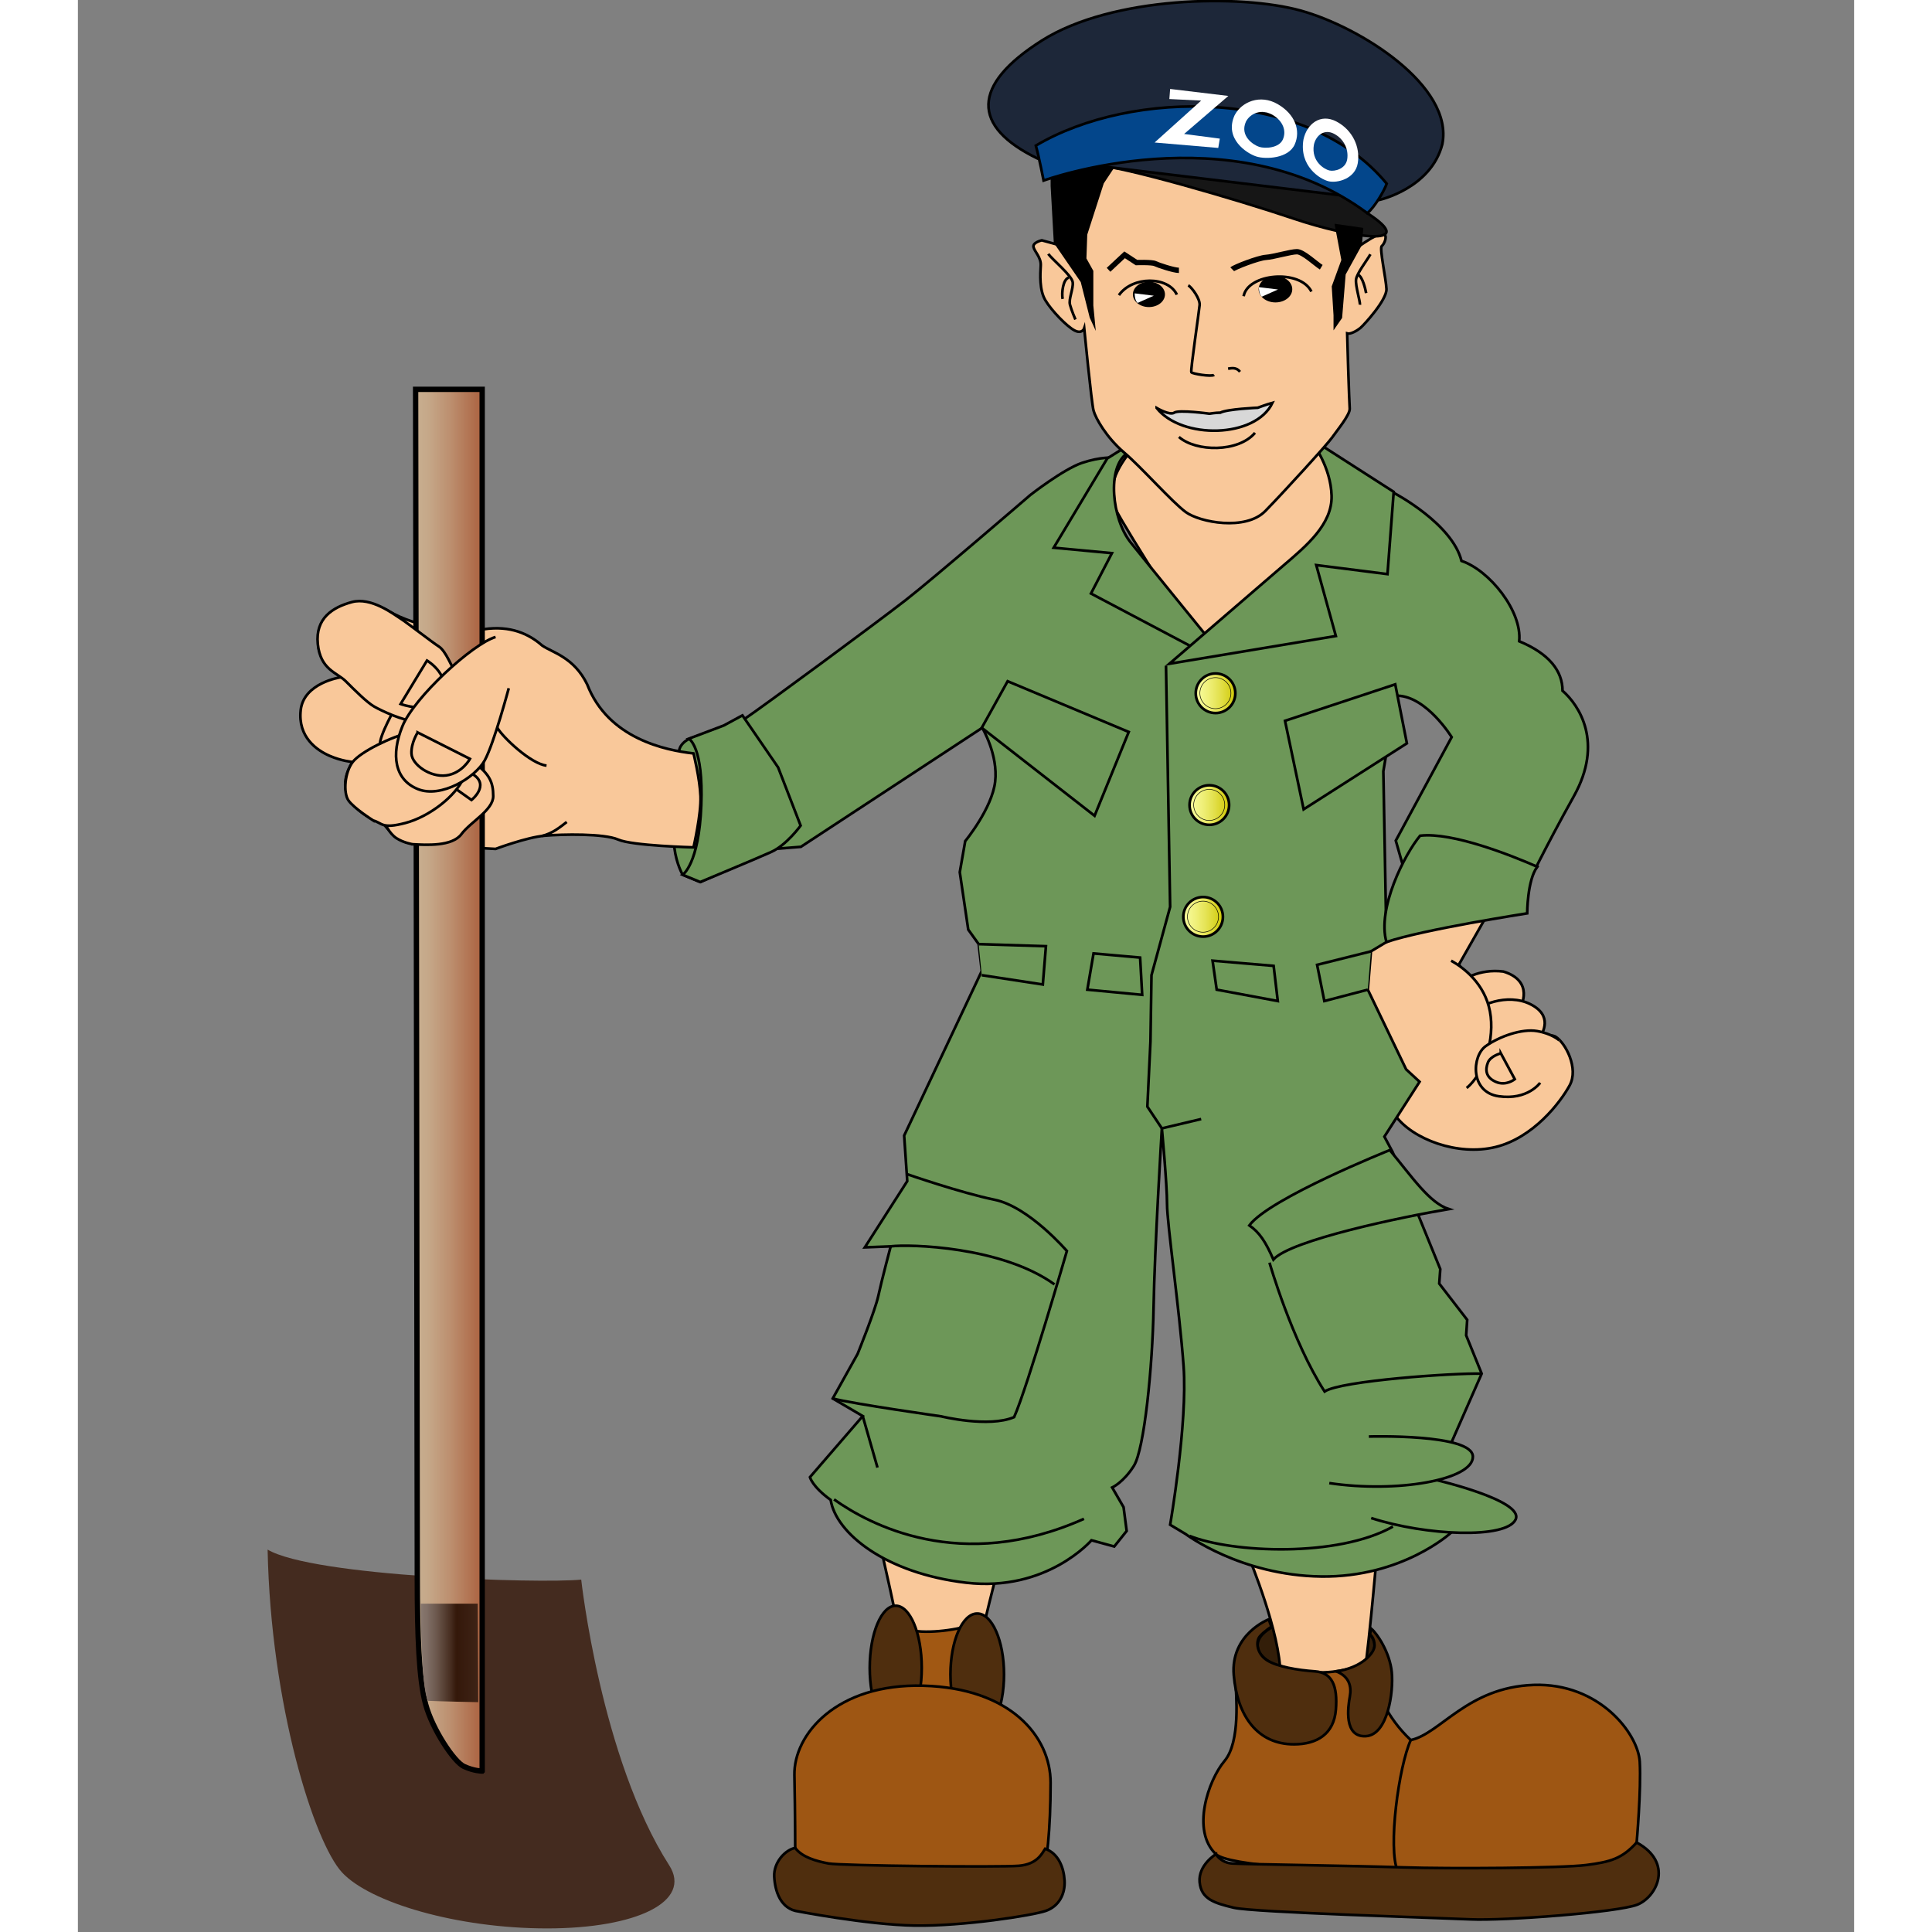<?xml version="1.0" encoding="UTF-8" standalone="no"?>
<!-- Generator: Adobe Illustrator 16.0.4, SVG Export Plug-In . SVG Version: 6.00 Build 0)  -->

<svg
   xmlns:dc="http://purl.org/dc/elements/1.1/"
   xmlns:cc="http://creativecommons.org/ns#"
   xmlns:rdf="http://www.w3.org/1999/02/22-rdf-syntax-ns#"
   xmlns:svg="http://www.w3.org/2000/svg"
   xmlns="http://www.w3.org/2000/svg"
   xmlns:sodipodi="http://sodipodi.sourceforge.net/DTD/sodipodi-0.dtd"
   xmlns:inkscape="http://www.inkscape.org/namespaces/inkscape"
   version="1.1"
   id="Layer_1"
   x="0px"
   y="0px"
   width="64"
   height="64"
   viewBox="45.02 22.32 53.115 57.774"
   enable-background="new 0 0 500 500"
   xml:space="preserve"
   sodipodi:docname="apchesookeeper-icon.svg"
   inkscape:version="0.92.3 (2405546, 2018-03-11)"><rect x="45.02" y="22.32" width="53.115" height="57.774" fill="#808080" stroke="none"/><defs
   id="defs285" /><sodipodi:namedview
   pagecolor="#ffffff"
   bordercolor="#666666"
   borderopacity="1"
   objecttolerance="10"
   gridtolerance="10"
   guidetolerance="10"
   inkscape:pageopacity="0"
   inkscape:pageshadow="2"
   inkscape:window-width="1920"
   inkscape:window-height="1001"
   id="namedview283"
   showgrid="false"
   inkscape:zoom="3.776"
   inkscape:cx="67.99829"
   inkscape:cy="53.957152"
   inkscape:window-x="-9"
   inkscape:window-y="-9"
   inkscape:window-maximized="1"
   inkscape:current-layer="Layer_1" />



<g
   id="g1649"
   transform="matrix(1.754,0,0,1.754,-31.914,-35.444)"><g
     transform="matrix(0.091,0,0,0.091,37.696,30.061)"
     id="g1223"><g
       id="Layer_4">
	
		<ellipse
   style="fill:#331e09;stroke:#000000;stroke-width:0.5;stroke-miterlimit:10"
   stroke-miterlimit="10"
   cx="299.73"
   cy="339.813"
   rx="10.957"
   ry="5.14"
   id="ellipse2" />
	<path
   style="fill:#f9c89a;stroke:#000000;stroke-width:0.5;stroke-miterlimit:10"
   inkscape:connector-curvature="0"
   stroke-miterlimit="10"
   d="m 217.706,319.453 c 0,0 4.363,18.614 4.944,24.142 0.583,5.526 11.635,8.145 12.798,1.745 1.164,-6.399 5.236,-22.105 5.236,-22.105 z"
   id="path4" />
	<path
   style="fill:#f9c89a;stroke:#000000;stroke-width:0.5;stroke-miterlimit:10"
   inkscape:connector-curvature="0"
   stroke-miterlimit="10"
   d="m 287.224,323.525 c 0,0 5.816,13.962 5.816,21.814 0,7.854 13.961,9.017 15.125,3.781 1.163,-5.235 2.908,-25.887 2.908,-25.887 z"
   id="path6" />
	<path
   style="fill:#a15813;stroke:#000000;stroke-width:0.5;stroke-miterlimit:10"
   inkscape:connector-curvature="0"
   stroke-miterlimit="10"
   d="m 234.771,336.031 c -2.327,0.971 -8.92,1.746 -11.441,0.777 -2.52,-0.969 0.195,9.113 0.97,12.217 0.775,3.103 8.919,2.521 8.919,2.521 z"
   id="path8" />
	
		<ellipse
   style="fill:#4f2e0e;stroke:#000000;stroke-width:0.5;stroke-miterlimit:10"
   stroke-miterlimit="10"
   cx="220.979"
   cy="344.03"
   rx="4.872"
   ry="11.636"
   id="ellipse10" />
	
		<ellipse
   style="fill:#4f2e0e;stroke:#000000;stroke-width:0.5;stroke-miterlimit:10"
   stroke-miterlimit="10"
   cx="236.249"
   cy="345.268"
   rx="5.018"
   ry="11.416"
   id="ellipse12" />
	<path
   style="fill:#9e5613;stroke:#000000;stroke-width:0.5;stroke-miterlimit:10"
   inkscape:connector-curvature="0"
   stroke-miterlimit="10"
   d="m 202.145,377.771 c 0,0 0,-6.107 -0.146,-13.67 -0.145,-7.562 7.854,-17.161 24.142,-16.725 16.289,0.436 23.851,9.453 23.851,18.179 0,8.726 -0.728,15.707 -1.601,17.452 -0.873,1.745 -42.611,2.327 -44.21,0.728 -1.6,-1.601 -2.036,-5.964 -2.036,-5.964 z"
   id="path14" />
	<path
   style="fill:#4f2e0e;stroke:#000000;stroke-width:0.5;stroke-miterlimit:10"
   inkscape:connector-curvature="0"
   stroke-miterlimit="10"
   d="m 202.145,389.551 c -2.763,-0.727 -3.781,-3.636 -3.927,-6.398 -0.145,-2.764 2.182,-5.091 3.927,-5.382 1.308,1.746 3.926,2.474 6.253,2.909 2.327,0.436 32.141,0.727 35.63,0.436 3.49,-0.291 4.363,-2.326 4.946,-3.197 2.473,0.871 3.489,3.488 3.635,5.96 0.146,2.475 -1.018,4.801 -3.49,5.673 -2.472,0.872 -15.562,2.909 -24.578,2.763 -9.017,-0.146 -22.396,-2.764 -22.396,-2.764 z"
   id="path16" />
	<path
   style="fill:#9e5613;stroke:#000000;stroke-width:0.5;stroke-miterlimit:10"
   inkscape:connector-curvature="0"
   stroke-miterlimit="10"
   d="m 310.638,342.431 c 0,0 -7.854,4.653 -17.889,1.164 -6.544,-0.873 -8.289,-0.873 -8.145,2.327 0.146,3.199 1.019,11.926 -2.035,15.561 -3.055,3.636 -6.255,13.089 -1.601,17.452 4.654,4.362 71.988,3.927 74.607,3.199 2.616,-0.728 4.218,-5.382 4.218,-5.382 0,0 0.871,-9.889 0.581,-15.124 -0.292,-5.235 -7.562,-14.834 -19.925,-14.397 -12.361,0.437 -17.451,9.162 -22.978,10.325 -4.654,-4.362 -6.399,-9.452 -6.399,-10.472 10e-4,-1.017 -0.434,-4.653 -0.434,-4.653 z"
   id="path18" />
	<path
   style="fill:#4f2e0e;stroke:#000000;stroke-width:0.5;stroke-miterlimit:10"
   inkscape:connector-curvature="0"
   stroke-miterlimit="10"
   d="m 295.585,358.355 c 4.363,0 7.489,-1.963 7.854,-6.472 0.362,-4.508 -0.727,-6.98 -3.928,-7.198 -3.198,-0.218 -7.126,-0.873 -9.016,-2.108 -1.891,-1.237 -2.109,-3.491 -1.309,-4.437 0.8,-0.945 2.181,-1.817 2.181,-1.817 l -0.509,-1.381 c 0,0 -7.199,2.763 -6.544,10.47 0.654,7.708 4.508,12.943 11.271,12.943 z"
   id="path20" />
	<path
   style="fill:#4f2e0e;stroke:#000000;stroke-width:0.5;stroke-miterlimit:10"
   inkscape:connector-curvature="0"
   stroke-miterlimit="10"
   d="m 303.512,344.686 c 2.398,0.945 2.907,2.764 2.545,4.727 -0.364,1.962 -1.164,7.636 2.98,7.417 4.146,-0.219 5.236,-8.29 4.873,-11.998 -0.365,-3.71 -2.764,-7.272 -3.854,-8.145 -0.146,0.581 -0.218,1.091 -0.218,1.091 0,0 0.824,0.581 0.849,2.036 0.022,1.454 -2.45,4.216 -7.175,4.872 z"
   id="path22" />
	<path
   style="fill:none;stroke:#000000;stroke-width:0.5;stroke-miterlimit:10"
   inkscape:connector-curvature="0"
   stroke-miterlimit="10"
   d="m 317.473,357.556 c -2.229,4.849 -4.363,20.363 -2.424,24.626"
   id="path24" />
	<path
   style="fill:#4f2e0e;stroke:#000000;stroke-width:0.5;stroke-miterlimit:10"
   inkscape:connector-curvature="0"
   stroke-miterlimit="10"
   d="m 280.969,378.935 c 0,0 -3.346,2.036 -3.054,5.234 0.291,3.2 2.763,3.928 6.399,4.801 3.636,0.872 38.103,1.89 44.356,2.181 6.253,0.291 27.632,-1.309 31.268,-2.763 3.636,-1.455 6.836,-7.854 -0.145,-11.636 -2.765,3.055 -4.945,3.637 -9.454,4.219 -4.508,0.582 -25.597,0.727 -34.322,0.436 -8.725,-0.291 -29.812,-0.582 -31.995,-0.727 -2.18,-0.146 -3.053,-1.745 -3.053,-1.745 z"
   id="path26" />
</g><g
       id="Layer_2">
	<path
   style="fill:#f9c89a;stroke:#000000;stroke-width:0.5;stroke-miterlimit:10"
   inkscape:connector-curvature="0"
   stroke-miterlimit="10"
   d="m 265.554,115.412 c -1.019,1.163 -5.817,6.69 -3.491,11.343 2.327,4.655 15.561,25.015 15.561,25.015 0,0 29.232,-14.834 28.361,-21.815 -0.875,-6.981 -6.836,-15.27 -6.836,-15.27 z"
   id="path29" />
	<path
   style="fill:#f9c89a;stroke:#000000;stroke-width:0.5;stroke-miterlimit:10"
   inkscape:connector-curvature="0"
   stroke-miterlimit="10"
   d="m 337.444,221.043 c 0.971,-0.969 3.101,-5.72 -2.618,-7.466 -4.556,-0.582 -7.853,1.552 -8.822,2.619 -0.969,1.066 2.035,6.787 3.877,6.98 1.844,0.194 7.563,-2.133 7.563,-2.133 z"
   id="path31" />
	<path
   style="fill:#f9c89a;stroke:#000000;stroke-width:0.5;stroke-miterlimit:10"
   inkscape:connector-curvature="0"
   stroke-miterlimit="10"
   d="m 341.42,226.279 c 0.873,-1.26 2.715,-4.46 -1.551,-6.593 -4.268,-2.132 -9.988,0.098 -11.442,2.327 -1.453,2.23 2.424,7.175 3.201,7.175 0.776,0 9.792,-2.909 9.792,-2.909 z"
   id="path33" />
	<path
   style="fill:#f9c89a;stroke:#000000;stroke-width:0.5;stroke-miterlimit:10"
   inkscape:connector-curvature="0"
   stroke-miterlimit="10"
   d="m 331.87,202.816 -5.381,9.454 c 0,0 3.005,3.927 4.168,8.871 1.163,4.945 -0.776,6.69 0.872,6.399 1.649,-0.291 11.248,-2.908 13.09,-1.746 1.841,1.164 4.363,5.915 2.618,9.114 -1.746,3.2 -6.787,9.792 -13.865,11.538 -7.077,1.745 -15.608,-1.455 -18.809,-5.915 -3.2,-4.459 -8.24,-18.809 -8.436,-21.33 -0.193,-2.521 3.2,-10.18 3.2,-10.18 l 13.186,-5.914 z"
   id="path35" />
	<path
   style="fill:#f9c89a;stroke:#000000;stroke-width:0.5;stroke-miterlimit:10"
   inkscape:connector-curvature="0"
   stroke-miterlimit="10"
   d="m 325.035,211.542 c 2.423,1.357 6.303,4.363 7.271,9.502 0.97,5.139 -1.066,11.635 -4.362,14.35"
   id="path37" />
	<path
   style="fill:#f9c89a;stroke:#000000;stroke-width:0.5;stroke-miterlimit:10"
   inkscape:connector-curvature="0"
   stroke-miterlimit="10"
   d="m 341.711,234.423 c 0,0 -2.328,3.298 -7.758,2.521 -5.429,-0.776 -5.041,-7.562 -2.424,-9.404 2.619,-1.843 6.786,-3.296 9.601,-2.812 2.812,0.485 4.167,1.745 4.167,1.745"
   id="path39" />
	<path
   style="fill:#f9c89a;stroke:#000000;stroke-width:0.5;stroke-miterlimit:10"
   inkscape:connector-curvature="0"
   stroke-miterlimit="10"
   d="m 334.343,228.897 2.617,4.848 c 0,0 -1.65,1.357 -3.588,0.484 -1.938,-0.872 -1.939,-2.327 -1.455,-3.587 0.487,-1.26 2.426,-1.745 2.426,-1.745 z"
   id="path41" />
	<path
   style="fill:#6d9758;stroke:#000000;stroke-width:0.5;stroke-miterlimit:10"
   inkscape:connector-curvature="0"
   stroke-miterlimit="10"
   d="m 314.466,123.992 c 0,0 10.764,5.672 12.509,12.653 5.235,1.745 11.392,9.428 10.811,15.052 5.623,2.327 8.119,5.587 8.119,9.271 3.104,2.715 7.744,9.678 2.121,19.761 -5.623,10.083 -8.927,17.055 -8.927,17.055 l -22.495,-1.944 -1.94,-6.79 10.471,-19.392 c 0,0 -4.654,-7.562 -10.085,-7.757 -1.356,5.817 -2.714,14.155 -2.714,14.155 l 0.581,31.995 -2.908,1.745 -0.582,7.175 7.175,14.931 2.521,2.327 -6.594,10.278 1.553,2.909 8.919,21.912 -0.194,2.715 5.237,6.786 -0.195,2.908 2.909,7.175 -5.624,12.798 -3.491,6.98 3.297,10.083 c 0,0 -9.113,8.339 -24.239,8.145 -15.123,-0.193 -25.401,-7.951 -25.401,-7.951 l -2.908,-1.744 c 0,0 3.297,-19.002 2.521,-29.668 -0.776,-10.665 -3.104,-26.76 -3.104,-30.444 0,-3.684 -0.969,-14.155 -0.969,-14.155 0,0 -1.359,22.3 -1.553,33.546 -0.193,11.247 -1.745,26.565 -3.683,29.667 -1.94,3.104 -4.072,4.072 -4.072,4.072 l 2.132,3.686 0.582,4.458 -2.327,2.91 -4.267,-1.165 c 0,0 -8.337,9.697 -23.462,7.953 -15.125,-1.746 -24.432,-9.308 -25.402,-15.514 -3.49,-2.521 -3.878,-4.266 -3.878,-4.266 l 9.89,-11.441 -5.624,-3.296 4.654,-8.339 c 0,0 3.297,-8.145 3.878,-10.859 0.581,-2.716 2.327,-9.307 2.327,-9.307 l -4.848,0.193 7.95,-12.409 -0.581,-8.533 14.542,-30.831 -0.582,-5.042 -1.951,-2.715 -1.587,-10.762 1.019,-5.818 c 0,0 5.029,-6.107 5.611,-11.149 0.582,-5.042 -2.417,-10.083 -2.417,-10.083 l -33.981,22.299 -4.87,0.388 -13.973,6.205 -3.303,-1.358 c 0,0 -1.166,-1.938 -1.554,-5.041 -0.387,-3.104 -0.001,-17.064 1.162,-19.003 1.164,-1.939 3.877,-1.939 3.877,-1.939 0,0 4.46,-0.775 7.951,-3.103 3.491,-2.327 25.014,-18.228 30.249,-22.3 5.236,-4.072 23.463,-19.778 23.463,-19.778 0,0 6.205,-4.848 9.695,-6.011 3.49,-1.164 5.815,-0.971 5.815,-0.971 l 0.195,16.677 15.706,17.791 17.065,-10.229 13.574,-12.604 z"
   id="path43" />
	<path
   style="fill:#6d9758;stroke:#000000;stroke-width:0.5;stroke-miterlimit:10"
   inkscape:connector-curvature="0"
   stroke-miterlimit="10"
   d="m 262.936,115.993 -2.327,1.455 -10.036,16.724 10.909,1.019 -3.927,7.562 20.651,10.907 1.744,-2.036 c 0,0 -11.488,-14.106 -14.979,-18.469 -3.49,-4.363 -4.509,-14.107 -0.582,-16.725 3.927,-2.618 -1.453,-0.437 -1.453,-0.437"
   id="path45" />
	<path
   style="fill:#6d9758;stroke:#000000;stroke-width:0.5;stroke-miterlimit:10"
   inkscape:connector-curvature="0"
   stroke-miterlimit="10"
   d="m 272.242,155.915 31.196,-5.199 -3.673,-13.289 13.344,1.691 1.164,-15.417 -13.816,-8.871 -1.309,-0.145 c 0,0 3.346,4.363 3.489,9.744 0.146,5.38 -4.798,9.453 -8.87,12.943 -4.072,3.49 -21.525,18.543 -21.525,18.543 z"
   id="path47" />
	<polygon
   style="fill:#6d9758;stroke:#000000;stroke-width:0.5;stroke-miterlimit:10"
   stroke-miterlimit="10"
   points="293.911,166.603 314.563,159.769 316.745,170.821 297.402,183.183 "
   id="polygon49" />
	<polyline
   style="fill:#6d9758;stroke:#000000;stroke-width:0.5;stroke-miterlimit:10"
   stroke-miterlimit="10"
   points="271.613,156.278 272.389,201.459    268.896,214.257 268.705,226.668 268.123,238.884 270.838,242.956 278.206,241.21  "
   id="polyline51" />
	<polygon
   style="fill:#6d9758;stroke:#000000;stroke-width:0.5;stroke-miterlimit:10"
   stroke-miterlimit="10"
   points="291.779,212.512 280.339,211.542 281.113,216.972 292.556,219.104 "
   id="polygon53" />
	<polyline
   style="fill:#6d9758;stroke:#000000;stroke-width:0.5;stroke-miterlimit:10"
   stroke-miterlimit="10"
   points="310.008,209.797 299.924,212.318    301.281,219.104 309.426,216.972  "
   id="polyline55" />
	<polygon
   style="fill:#6d9758;stroke:#000000;stroke-width:0.5;stroke-miterlimit:10"
   stroke-miterlimit="10"
   points="258.04,210.185 266.766,210.96 267.152,217.941 256.876,216.972 "
   id="polygon57" />
	<polyline
   style="fill:#6d9758;stroke:#000000;stroke-width:0.5;stroke-miterlimit:10"
   stroke-miterlimit="10"
   points="236.515,208.44 249.119,208.828    248.537,216.002 237.097,214.257  "
   id="polyline59" />
	<polygon
   style="fill:#6d9758;stroke:#000000;stroke-width:0.5;stroke-miterlimit:10"
   stroke-miterlimit="10"
   points="241.945,159.187 237.097,167.913 258.232,184.395 264.633,168.688 "
   id="polygon61" />
	<path
   style="fill:#6d9758;stroke:#000000;stroke-width:0.5;stroke-miterlimit:10"
   inkscape:connector-curvature="0"
   stroke-miterlimit="10"
   d="m 339.287,202.671 c 0,0 0,-6.254 1.891,-8.726 -4.654,-2.037 -15.852,-6.544 -21.96,-5.817 -2.909,3.49 -8.094,13.67 -6.302,19.924 6.737,-2.327 26.371,-5.381 26.371,-5.381 z"
   id="path63" />
	<path
   style="fill:#6d9758;stroke:#000000;stroke-width:0.5;stroke-miterlimit:10"
   inkscape:connector-curvature="0"
   stroke-miterlimit="10"
   d="m 192.255,165.585 6.689,9.744 4.218,10.908 c 0,0 -2.618,3.635 -5.526,4.944 -2.91,1.31 -13.283,5.624 -13.283,5.624 l -3.296,-1.358 c 0,0 3.054,-1.938 3.49,-12.991 0.436,-11.053 -2.326,-12.507 -2.326,-12.507 l 6.544,-2.473 z"
   id="path65" />
	<path
   style="fill:#6d9758;stroke:#000000;stroke-width:0.5;stroke-miterlimit:10"
   inkscape:connector-curvature="0"
   stroke-miterlimit="10"
   d="m 291.004,268.114 c 0,0 4.217,14.688 10.326,24.143 3.053,-2.035 24.287,-3.49 29.426,-3.345"
   id="path67" />
	<path
   style="fill:none;stroke:#000000;stroke-width:0.5;stroke-miterlimit:10"
   inkscape:connector-curvature="0"
   stroke-miterlimit="10"
   d="m 209.174,293.566 c 3.878,1.018 20.312,3.344 20.312,3.344 0,0 8.872,2.182 13.671,0.146 2.472,-5.527 9.889,-31.123 9.889,-31.123 0,0 -7.126,-8.29 -13.525,-9.598 -6.399,-1.31 -16.433,-4.8 -16.433,-4.8"
   id="path69" />
	<path
   style="fill:#6d9758;stroke:#000000;stroke-width:0.5;stroke-miterlimit:10"
   inkscape:connector-curvature="0"
   stroke-miterlimit="10"
   d="m 220.033,265.062 c 3.49,-0.437 20.796,0 30.686,7.125"
   id="path71" />
	
		<line
   style="fill:none;stroke:#000000;stroke-width:0.5;stroke-miterlimit:10"
   stroke-miterlimit="10"
   x1="214.797"
   y1="296.862"
   x2="217.561"
   y2="306.509"
   id="line73" />
	<path
   style="fill:#6d9758;stroke:#000000;stroke-width:0.5;stroke-miterlimit:10"
   inkscape:connector-curvature="0"
   stroke-miterlimit="10"
   d="m 209.416,312.472 c 6.544,4.653 23.706,13.963 46.829,3.637"
   id="path75" />
	<path
   style="fill:none;stroke:#000000;stroke-width:0.5;stroke-miterlimit:10"
   inkscape:connector-curvature="0"
   stroke-miterlimit="10"
   d="m 276.025,319.308 c 7.997,3.198 27.775,4.071 38.103,-1.745"
   id="path77" />
	<path
   style="fill:#6d9758;stroke:#000000;stroke-width:0.5;stroke-miterlimit:10"
   inkscape:connector-curvature="0"
   stroke-miterlimit="10"
   d="m 310.056,315.963 c 10.324,3.345 25.306,3.927 27.05,0.29 1.745,-3.636 -15.465,-7.562 -15.465,-7.562"
   id="path79" />
	<path
   style="fill:#6d9758;stroke:#000000;stroke-width:0.5;stroke-miterlimit:10"
   inkscape:connector-curvature="0"
   stroke-miterlimit="10"
   d="m 302.202,309.418 c 12.651,1.89 26.905,-0.582 26.905,-4.945 0,-4.362 -19.488,-3.78 -19.488,-3.78"
   id="path81" />
	<path
   style="fill:#6d9758;stroke:#000000;stroke-width:0.5;stroke-miterlimit:10"
   inkscape:connector-curvature="0"
   stroke-miterlimit="10"
   d="m 313.545,247.027 c 4.219,5.091 7.418,9.89 11.054,11.054 -8.726,1.454 -29.668,5.817 -32.868,9.451 -1.453,-3.344 -2.617,-5.089 -4.507,-6.398 3.78,-5.09 26.321,-14.107 26.321,-14.107 z"
   id="path83" />
	<path
   style="fill:#f9c89a;stroke:#000000;stroke-width:0.5;stroke-miterlimit:10"
   inkscape:connector-curvature="0"
   stroke-miterlimit="10"
   d="m 183.093,172.711 c -5.236,-0.582 -15.998,-2.763 -19.924,-12.943 -2.472,-5.09 -6.544,-5.962 -8.435,-7.272 -2.473,-2.181 -5.963,-3.781 -10.908,-3.054 -4.945,0.727 -12.798,-0.437 -17.743,-3.345 -4.944,-2.909 -10.18,-1.018 -11.925,1.455 -1.745,2.472 -1.891,5.962 -0.146,7.853 1.745,1.891 2.909,3.055 2.909,3.055 0,0 -6.835,1.018 -7.417,6.108 -0.582,5.09 3.054,7.562 5.38,8.581 2.327,1.018 4.363,1.164 4.363,1.164 0,0 -2.617,3.49 -0.727,6.834 1.89,3.346 6.545,4.8 6.545,4.8 0,0 2.181,3.054 4.508,3.49 2.327,0.436 16.434,1.164 16.434,1.164 0,0 5.816,-2.181 9.162,-2.472 3.345,-0.292 11.198,-0.437 13.816,0.727 2.618,1.163 14.107,1.454 14.107,1.454 0,0 1.454,-6.254 1.309,-9.599 -0.145,-3.345 -1.308,-8 -1.308,-8 z"
   id="path85" />
	<linearGradient
   id="SVGID_1_"
   gradientUnits="userSpaceOnUse"
   x1="103.3"
   y1="357.36"
   x2="179.524"
   y2="357.36">
		<stop
   offset="0"
   style="stop-color:#442B1F"
   id="stop87" />
		<stop
   offset="1"
   style="stop-color:#442B1F"
   id="stop89" />
	</linearGradient>
	<path
   inkscape:connector-curvature="0"
   style="fill:url(#SVGID_1_)"
   d="m 162.055,327.499 c -7.95,0.775 -50.222,-0.582 -58.754,-5.624 0.582,29.087 8.726,54.876 13.961,60.5 5.235,5.624 21.524,10.471 38.395,10.471 16.869,0 27.212,-5.067 22.881,-11.828 -12.799,-19.973 -16.483,-53.519 -16.483,-53.519 z"
   id="path92" />
	<linearGradient
   id="SVGID_2_"
   gradientUnits="userSpaceOnUse"
   x1="131.029"
   y1="233.936"
   x2="143.5"
   y2="233.936">
		<stop
   offset="0"
   style="stop-color:#C8B091"
   id="stop94" />
		<stop
   offset="0.199"
   style="stop-color:#C5A788"
   id="stop96" />
		<stop
   offset="0.529"
   style="stop-color:#BC8E6E"
   id="stop98" />
		<stop
   offset="0.948"
   style="stop-color:#AD6745"
   id="stop100" />
		<stop
   offset="0.994"
   style="stop-color:#AB6240"
   id="stop102" />
	</linearGradient>
	<path
   inkscape:connector-curvature="0"
   style="fill:url(#SVGID_2_);stroke:#000000;stroke-miterlimit:10"
   stroke-miterlimit="10"
   d="M 143.5,363.373 V 104.5 h -12.471 c 0,0 0.313,211.461 0.313,222.514 0,11.053 0.314,19.196 1.569,23.852 1.255,4.653 5.293,10.762 7.177,11.634 1.885,0.872 3.412,0.873 3.412,0.873 z"
   id="path105" />
	<linearGradient
   id="SVGID_3_"
   gradientUnits="userSpaceOnUse"
   x1="131.998"
   y1="341.231"
   x2="142.76"
   y2="341.231">
		<stop
   offset="0"
   style="stop-color:#88786F"
   id="stop107" />
		<stop
   offset="0.105"
   style="stop-color:#806F66"
   id="stop109" />
		<stop
   offset="0.281"
   style="stop-color:#6B574C"
   id="stop111" />
		<stop
   offset="0.503"
   style="stop-color:#493023"
   id="stop113" />
		<stop
   offset="0.622"
   style="stop-color:#34180A"
   id="stop115" />
		<stop
   offset="1"
   style="stop-color:#3E2316"
   id="stop117" />
	</linearGradient>
	<path
   inkscape:connector-curvature="0"
   style="fill:url(#SVGID_3_)"
   d="m 142.663,332 h -10.665 c 0,0 0,15.879 1.357,18.207 1.842,0.098 9.405,0.253 9.405,0.253 z"
   id="path120" />
	<path
   style="fill:#f9c89a;stroke:#000000;stroke-width:0.5;stroke-miterlimit:10"
   inkscape:connector-curvature="0"
   stroke-miterlimit="10"
   d="m 127.345,163.938 c 0,0 -3.2,5.526 -3.006,7.271 0.194,1.746 6.206,0.486 6.593,-1.745 0.387,-2.23 -3.587,-5.526 -3.587,-5.526 z"
   id="path122" />
	<path
   style="fill:#f9c89a;stroke:#000000;stroke-width:0.5;stroke-miterlimit:10"
   inkscape:connector-curvature="0"
   stroke-miterlimit="10"
   d="m 130.446,189.728 c 2.619,0.145 7.417,0.437 9.163,-1.892 1.745,-2.326 5.962,-4.508 5.962,-7.125 0,-2.617 -0.727,-4.072 -3.344,-6.108 -2.618,-2.036 -15.416,2.91 -16.144,4.217 -0.727,1.31 -1.745,4.945 -1.308,5.963 0.436,1.017 1.308,2.909 2.617,3.781 1.309,0.873 3.054,1.164 3.054,1.164 z"
   id="path124" />
	<path
   style="fill:#f9c89a;stroke:#000000;stroke-width:0.5;stroke-miterlimit:10"
   inkscape:connector-curvature="0"
   stroke-miterlimit="10"
   d="m 138.009,178.965 3.49,2.472 c 0,0 3.491,-2.763 0.292,-4.799 -3.2,-2.036 -4.072,1.018 -4.072,1.018 z"
   id="path126" />
	<path
   style="fill:#f9c89a;stroke:#000000;stroke-width:0.5;stroke-miterlimit:10"
   inkscape:connector-curvature="0"
   stroke-miterlimit="10"
   d="m 123.078,185.267 c 1.745,0.485 1.553,1.649 6.012,0.485 4.459,-1.163 9.501,-5.042 10.956,-8.532 1.454,-3.491 -6.689,-9.211 -10.083,-8.435 -3.395,0.775 -9.211,3.587 -10.714,5.526 -1.502,1.938 -1.793,5.719 -0.824,7.174 0.969,1.455 4.653,3.782 4.653,3.782 z"
   id="path128" />
	<path
   style="fill:#f9c89a;stroke:#000000;stroke-width:0.5;stroke-miterlimit:10"
   inkscape:connector-curvature="0"
   stroke-miterlimit="10"
   d="m 138.881,158.217 c -1.066,-1.551 -2.132,-4.654 -3.49,-5.527 -1.357,-0.873 -5.816,-4.363 -7.174,-5.235 -1.358,-0.873 -5.527,-4.072 -9.114,-3.103 -3.587,0.969 -6.883,3.006 -6.399,7.853 0.484,4.848 3.587,5.333 5.235,6.981 1.648,1.648 3.976,3.976 5.333,4.751 1.357,0.776 5.235,2.618 8.144,2.909 2.909,0.291 5.719,-1.552 6.787,-3.394 1.067,-1.841 0.678,-5.235 0.678,-5.235 z"
   id="path130" />
	<path
   style="fill:#f9c89a;stroke:#000000;stroke-width:0.5;stroke-miterlimit:10"
   inkscape:connector-curvature="0"
   stroke-miterlimit="10"
   d="m 133.162,155.309 -4.944,8.144 c 0,0 5.396,1.989 7.368,-0.97 2.714,-4.072 -2.424,-7.174 -2.424,-7.174 z"
   id="path132" />
	<path
   style="fill:#f9c89a;stroke:#000000;stroke-width:0.5;stroke-miterlimit:10"
   inkscape:connector-curvature="0"
   stroke-miterlimit="10"
   d="m 146.008,150.897 c -4.364,1.309 -15.271,11.343 -17.452,16.725 -2.182,5.381 -1.454,10.035 2.909,11.78 4.363,1.745 10.762,-2.181 12.507,-5.38 1.745,-3.2 4.508,-13.525 4.508,-13.525"
   id="path134" />
	<path
   style="fill:#f9c89a;stroke:#000000;stroke-width:0.5;stroke-miterlimit:10"
   inkscape:connector-curvature="0"
   stroke-miterlimit="10"
   d="m 131.417,168.786 9.792,4.944 c 0,0 -1.455,2.714 -4.459,3.103 -3.005,0.388 -6.398,-2.036 -6.496,-4.072 -0.098,-2.036 1.163,-3.975 1.163,-3.975 z"
   id="path136" />
	<path
   style="fill:#f9c89a;stroke:#000000;stroke-width:0.5;stroke-miterlimit:10"
   inkscape:connector-curvature="0"
   stroke-miterlimit="10"
   d="m 146.348,167.913 c 0.969,1.745 6.302,6.787 9.21,7.078"
   id="path138" />
	<path
   style="fill:#f9c89a;stroke:#000000;stroke-width:0.5;stroke-miterlimit:10"
   inkscape:connector-curvature="0"
   stroke-miterlimit="10"
   d="m 154.685,188.176 c 2.036,-0.484 3.394,-1.648 4.654,-2.618"
   id="path140" />
	<linearGradient
   id="SVGID_4_"
   gradientUnits="userSpaceOnUse"
   x1="277.188"
   y1="161.441"
   x2="284.604"
   y2="161.441">
		<stop
   offset="0"
   style="stop-color:#F8FB9B"
   id="stop142" />
		<stop
   offset="0.126"
   style="stop-color:#F5F892"
   id="stop144" />
		<stop
   offset="0.334"
   style="stop-color:#EFEF78"
   id="stop146" />
		<stop
   offset="0.601"
   style="stop-color:#E3E14F"
   id="stop148" />
		<stop
   offset="0.911"
   style="stop-color:#D4CE16"
   id="stop150" />
		<stop
   offset="1"
   style="stop-color:#CFC804"
   id="stop152" />
	</linearGradient>
	<circle
   style="fill:url(#SVGID_4_);stroke:#000000;stroke-width:0.5;stroke-miterlimit:10"
   stroke-miterlimit="10"
   cx="280.896"
   cy="161.441"
   r="3.708"
   id="circle155" />
	<circle
   style="fill:none;stroke:#000000;stroke-width:0.1;stroke-miterlimit:10"
   stroke-miterlimit="10"
   cx="280.871"
   cy="161.417"
   r="2.908"
   id="circle157" />
	<linearGradient
   id="SVGID_5_"
   gradientUnits="userSpaceOnUse"
   x1="276.025"
   y1="182.383"
   x2="283.44"
   y2="182.383">
		<stop
   offset="0"
   style="stop-color:#F8FB9B"
   id="stop159" />
		<stop
   offset="0.126"
   style="stop-color:#F5F892"
   id="stop161" />
		<stop
   offset="0.334"
   style="stop-color:#EFEF78"
   id="stop163" />
		<stop
   offset="0.601"
   style="stop-color:#E3E14F"
   id="stop165" />
		<stop
   offset="0.911"
   style="stop-color:#D4CE16"
   id="stop167" />
		<stop
   offset="1"
   style="stop-color:#CFC804"
   id="stop169" />
	</linearGradient>
	<circle
   style="fill:url(#SVGID_5_);stroke:#000000;stroke-width:0.5;stroke-miterlimit:10"
   stroke-miterlimit="10"
   cx="279.733"
   cy="182.383"
   r="3.708"
   id="circle172" />
	<circle
   style="fill:none;stroke:#000000;stroke-width:0.1;stroke-miterlimit:10"
   stroke-miterlimit="10"
   cx="279.708"
   cy="182.358"
   r="2.909"
   id="circle174" />
	<linearGradient
   id="SVGID_6_"
   gradientUnits="userSpaceOnUse"
   x1="274.86"
   y1="203.325"
   x2="282.278"
   y2="203.325">
		<stop
   offset="0"
   style="stop-color:#F8FB9B"
   id="stop176" />
		<stop
   offset="0.126"
   style="stop-color:#F5F892"
   id="stop178" />
		<stop
   offset="0.334"
   style="stop-color:#EFEF78"
   id="stop180" />
		<stop
   offset="0.601"
   style="stop-color:#E3E14F"
   id="stop182" />
		<stop
   offset="0.911"
   style="stop-color:#D4CE16"
   id="stop184" />
		<stop
   offset="1"
   style="stop-color:#CFC804"
   id="stop186" />
	</linearGradient>
	<circle
   style="fill:url(#SVGID_6_);stroke:#000000;stroke-width:0.5;stroke-miterlimit:10"
   stroke-miterlimit="10"
   cx="278.569"
   cy="203.325"
   r="3.709"
   id="circle189" />
	<circle
   style="fill:none;stroke:#000000;stroke-width:0.1;stroke-miterlimit:10"
   stroke-miterlimit="10"
   cx="278.545"
   cy="203.301"
   r="2.909"
   id="circle191" />
</g><g
       id="head">
	<path
   style="fill:#f9c89a;stroke:#000000;stroke-width:0.5;stroke-miterlimit:10"
   inkscape:connector-curvature="0"
   stroke-miterlimit="10"
   d="m 251.542,77.454 -3.199,-0.873 c 0,0 -1.745,0.388 -1.552,1.262 0.195,0.872 1.455,1.939 1.357,3.49 -0.095,1.551 -0.291,4.556 0.875,6.496 1.162,1.939 3.975,4.848 5.429,5.623 1.454,0.775 1.842,-0.388 1.842,-0.388 0,0 1.356,13.961 1.746,15.416 0.388,1.454 2.424,5.042 5.72,7.854 3.296,2.812 8.921,9.21 11.538,11.149 2.618,1.939 11.246,3.588 14.931,-0.194 3.684,-3.781 11.635,-12.507 12.507,-13.768 0.873,-1.26 3.393,-4.266 3.297,-5.43 -0.097,-1.164 -0.484,-13.574 -0.484,-14.059 0.581,0.194 1.841,-0.484 2.52,-1.066 0.681,-0.582 4.945,-5.236 4.849,-7.272 -0.096,-2.036 -1.358,-7.659 -0.872,-8.047 0.484,-0.388 1.162,-1.939 0.291,-2.327 -0.873,-0.389 -6.012,3.393 -6.012,3.393 0,0 -1.042,-13.258 -5.815,-16.676 -4.776,-3.417 -43.438,-5.817 -45.764,-2.715 -2.33,3.105 -3.204,18.132 -3.204,18.132 z"
   id="path194" />
	<polygon
   points="258,88.797 258.457,93.548 257.325,91.076 255.646,84.41 250.593,77.054 250,66.401 250,64.365 264.006,59.808 259.955,65.917 256.863,75.515 256.705,79.975 258,82.302 "
   id="polygon196" />
	<path
   style="fill:#161616;stroke:#000000;stroke-width:0.5;stroke-miterlimit:10"
   inkscape:connector-curvature="0"
   stroke-miterlimit="10"
   d="m 309.328,71.491 c 10.035,6.544 -3.054,4.654 -13.815,1.018 -10.763,-3.636 -32.286,-9.89 -37.232,-10.035 -4.943,-0.146 32.724,-3.055 38.54,-1.164 5.817,1.891 12.507,10.181 12.507,10.181 z"
   id="path198" />
	<linearGradient
   id="SVGID_7_"
   gradientUnits="userSpaceOnUse"
   x1="280.96"
   y1="69.02"
   x2="280.96"
   y2="31.748">
		<stop
   offset="0.372"
   style="stop-color:#1D2739"
   id="stop200" />
		<stop
   offset="0.994"
   style="stop-color:#1D2739"
   id="stop202" />
	</linearGradient>
	<path
   inkscape:connector-curvature="0"
   style="fill:url(#SVGID_7_);stroke:#000000;stroke-width:0.5;stroke-miterlimit:10"
   stroke-miterlimit="10"
   d="m 247.568,61.263 c -12.41,-6.011 -12.41,-13.767 0.776,-22.105 13.186,-8.338 37.231,-8.726 48.476,-5.624 11.247,3.103 28.698,14.155 26.566,25.015 -2.132,8.337 -11.829,10.471 -11.829,10.471 z"
   id="path205" />
	<path
   style="fill:#03468b;stroke:#000000;stroke-width:0.5;stroke-miterlimit:10"
   inkscape:connector-curvature="0"
   stroke-miterlimit="10"
   d="m 248.684,65.383 c 0,0 -0.875,-4.508 -1.456,-6.544 17.889,-10.617 50.901,-10.908 65.735,7.126 -0.437,1.308 -2.326,4.508 -3.636,5.526 -25.449,-18.906 -60.643,-6.108 -60.643,-6.108 z"
   id="path207" />
	<polygon
   style="fill:#ffffff"
   points="275.007,56.657 281.695,57.53 281.404,59.274 269.479,58.257 278.206,50.403 272.242,50.113 272.389,48.222 283.295,49.531 "
   id="polygon209" />
	<path
   style="fill:#ffffff"
   inkscape:connector-curvature="0"
   d="m 292.53,51.058 c 3.272,1.891 4.364,4.944 3.2,7.562 -1.163,2.618 -5.382,2.835 -7.198,2.254 -1.819,-0.582 -6.037,-3.345 -4.072,-7.708 1.308,-2.544 4.798,-3.999 8.07,-2.108 z m -5.94,3.288 c -1.205,2.677 1.383,4.372 2.499,4.729 1.115,0.357 3.702,0.222 4.416,-1.382 0.714,-1.606 0.046,-3.48 -1.964,-4.641 -2.006,-1.16 -4.149,-0.268 -4.951,1.294 z"
   id="path211" />
	<path
   style="fill:#ffffff"
   inkscape:connector-curvature="0"
   d="m 303.572,54.338 c 3.012,1.603 4.454,4.764 3.977,7.759 -0.478,2.994 -3.881,3.804 -5.472,3.421 -1.589,-0.384 -5.531,-2.804 -4.714,-7.798 0.611,-2.936 3.196,-4.987 6.209,-3.382 z m -4.256,4.369 c -0.504,3.065 1.918,4.55 2.89,4.786 0.979,0.234 3.063,-0.262 3.357,-2.098 0.293,-1.838 -0.591,-3.777 -2.439,-4.763 -1.847,-0.984 -3.435,0.273 -3.808,2.075 z"
   id="path213" />
	<polygon
   points="303.187,73.479 304.464,80.266 302.664,85.211 303,90.64 303,93.451 304.611,91.124 305.274,82.98 308.319,77.454 308.581,74.254 "
   id="polygon215" />
	<path
   style="fill:none;stroke:#000000;stroke-miterlimit:10"
   inkscape:connector-curvature="0"
   stroke-miterlimit="10"
   d="m 300.7,81.624 c -0.97,-0.583 -3.394,-2.909 -4.557,-2.909 -1.164,0 -4.364,0.97 -5.817,1.066 -1.455,0.098 -5.914,1.841 -6.303,2.229"
   id="path217" />
	<path
   style="fill:none;stroke:#000000;stroke-miterlimit:10"
   inkscape:connector-curvature="0"
   stroke-miterlimit="10"
   d="m 274.037,82.205 c -0.969,0 -3.878,-0.969 -4.46,-1.26 -0.581,-0.292 -3.49,-0.194 -3.49,-0.194 l -2.229,-1.455 -3.006,2.812"
   id="path219" />
	<path
   style="fill:none;stroke:#000000;stroke-width:0.5;stroke-miterlimit:10"
   inkscape:connector-curvature="0"
   stroke-miterlimit="10"
   d="m 275.782,85.016 c 0.679,0.388 2.231,2.521 2.135,3.684 -0.099,1.164 -1.747,12.313 -1.553,12.604 0.194,0.291 3.781,0.872 4.267,0.485"
   id="path221" />
	<path
   style="fill:none;stroke:#000000;stroke-width:0.5;stroke-miterlimit:10"
   inkscape:connector-curvature="0"
   stroke-miterlimit="10"
   d="m 283.248,100.626 c 0.679,-0.097 1.552,-0.291 2.229,0.582"
   id="path223" />
	<path
   style="fill:none;stroke:#000000;stroke-width:0.5;stroke-miterlimit:10"
   inkscape:connector-curvature="0"
   stroke-miterlimit="10"
   d="m 273.649,86.761 c -1.647,-3.49 -8.34,-3.49 -10.859,0.098"
   id="path225" />
	<path
   style="fill:none;stroke:#000000;stroke-width:0.5;stroke-miterlimit:10"
   inkscape:connector-curvature="0"
   stroke-miterlimit="10"
   d="m 286.157,87.052 c 0.774,-4.265 10.567,-5.138 12.699,-0.872"
   id="path227" />
	<ellipse
   cx="268.414"
   cy="86.713"
   rx="3.006"
   ry="2.375"
   id="ellipse229" />
	<ellipse
   cx="292.119"
   cy="85.744"
   rx="3.151"
   ry="2.472"
   id="ellipse231" />
	<path
   style="fill:#d8d8d8;stroke:#000000;stroke-width:0.5;stroke-miterlimit:10"
   inkscape:connector-curvature="0"
   stroke-miterlimit="10"
   d="m 269.867,107.995 c 4.655,5.914 18.519,5.72 21.695,-0.97 -1.067,0.291 -2.752,0.921 -2.752,0.921 0,0 -5.758,0.243 -7.018,0.922 -0.871,0 -2.035,0.193 -2.035,0.193 0,0 -5.721,-0.776 -6.594,-0.193 -0.871,0.581 -3.296,-0.873 -3.296,-0.873 z"
   id="path233" />
	<path
   style="fill:none;stroke:#000000;stroke-width:0.5;stroke-miterlimit:10"
   inkscape:connector-curvature="0"
   stroke-miterlimit="10"
   d="m 288.29,112.648 c -3.104,3.684 -11.054,3.587 -14.253,0.775"
   id="path235" />
	<path
   style="fill:#fcfcfc"
   inkscape:connector-curvature="0"
   d="m 289.017,85.355 3.586,0.437 c 0,0 -2.182,0.97 -3.054,1.357 -0.581,-0.581 -0.532,-1.794 -0.532,-1.794 z"
   id="path237" />
	<path
   style="fill:#fcfcfc"
   inkscape:connector-curvature="0"
   d="m 265.748,86.519 3.586,0.437 c 0,0 -2.182,0.97 -3.053,1.358 -0.582,-0.583 -0.533,-1.795 -0.533,-1.795 z"
   id="path239" />
	<path
   style="fill:none;stroke:#000000;stroke-width:0.5;stroke-miterlimit:10"
   inkscape:connector-curvature="0"
   stroke-miterlimit="10"
   d="m 309.909,79.199 c -0.653,1.163 -2.544,3.563 -2.69,4.726 -0.145,1.164 0.8,4.145 0.728,4.727"
   id="path241" />
	<path
   style="fill:none;stroke:#000000;stroke-width:0.5;stroke-miterlimit:10"
   inkscape:connector-curvature="0"
   stroke-miterlimit="10"
   d="m 309.11,86.471 c -0.146,-0.8 -0.655,-2.981 -1.455,-3.418"
   id="path243" />
	<path
   style="fill:none;stroke:#000000;stroke-width:0.5;stroke-miterlimit:10"
   inkscape:connector-curvature="0"
   stroke-miterlimit="10"
   d="m 249.556,79.126 c 0.728,1.019 4.436,4.072 4.58,5.309 0.147,1.236 -0.799,3.127 -0.509,4.217 0.291,1.091 1.019,2.763 1.019,2.763"
   id="path245" />
	<path
   style="fill:none;stroke:#000000;stroke-width:0.5;stroke-miterlimit:10"
   inkscape:connector-curvature="0"
   stroke-miterlimit="10"
   d="m 252.247,87.562 c -0.219,-1.163 0.072,-3.709 1.162,-4"
   id="path247" />
</g></g></g>
</svg>